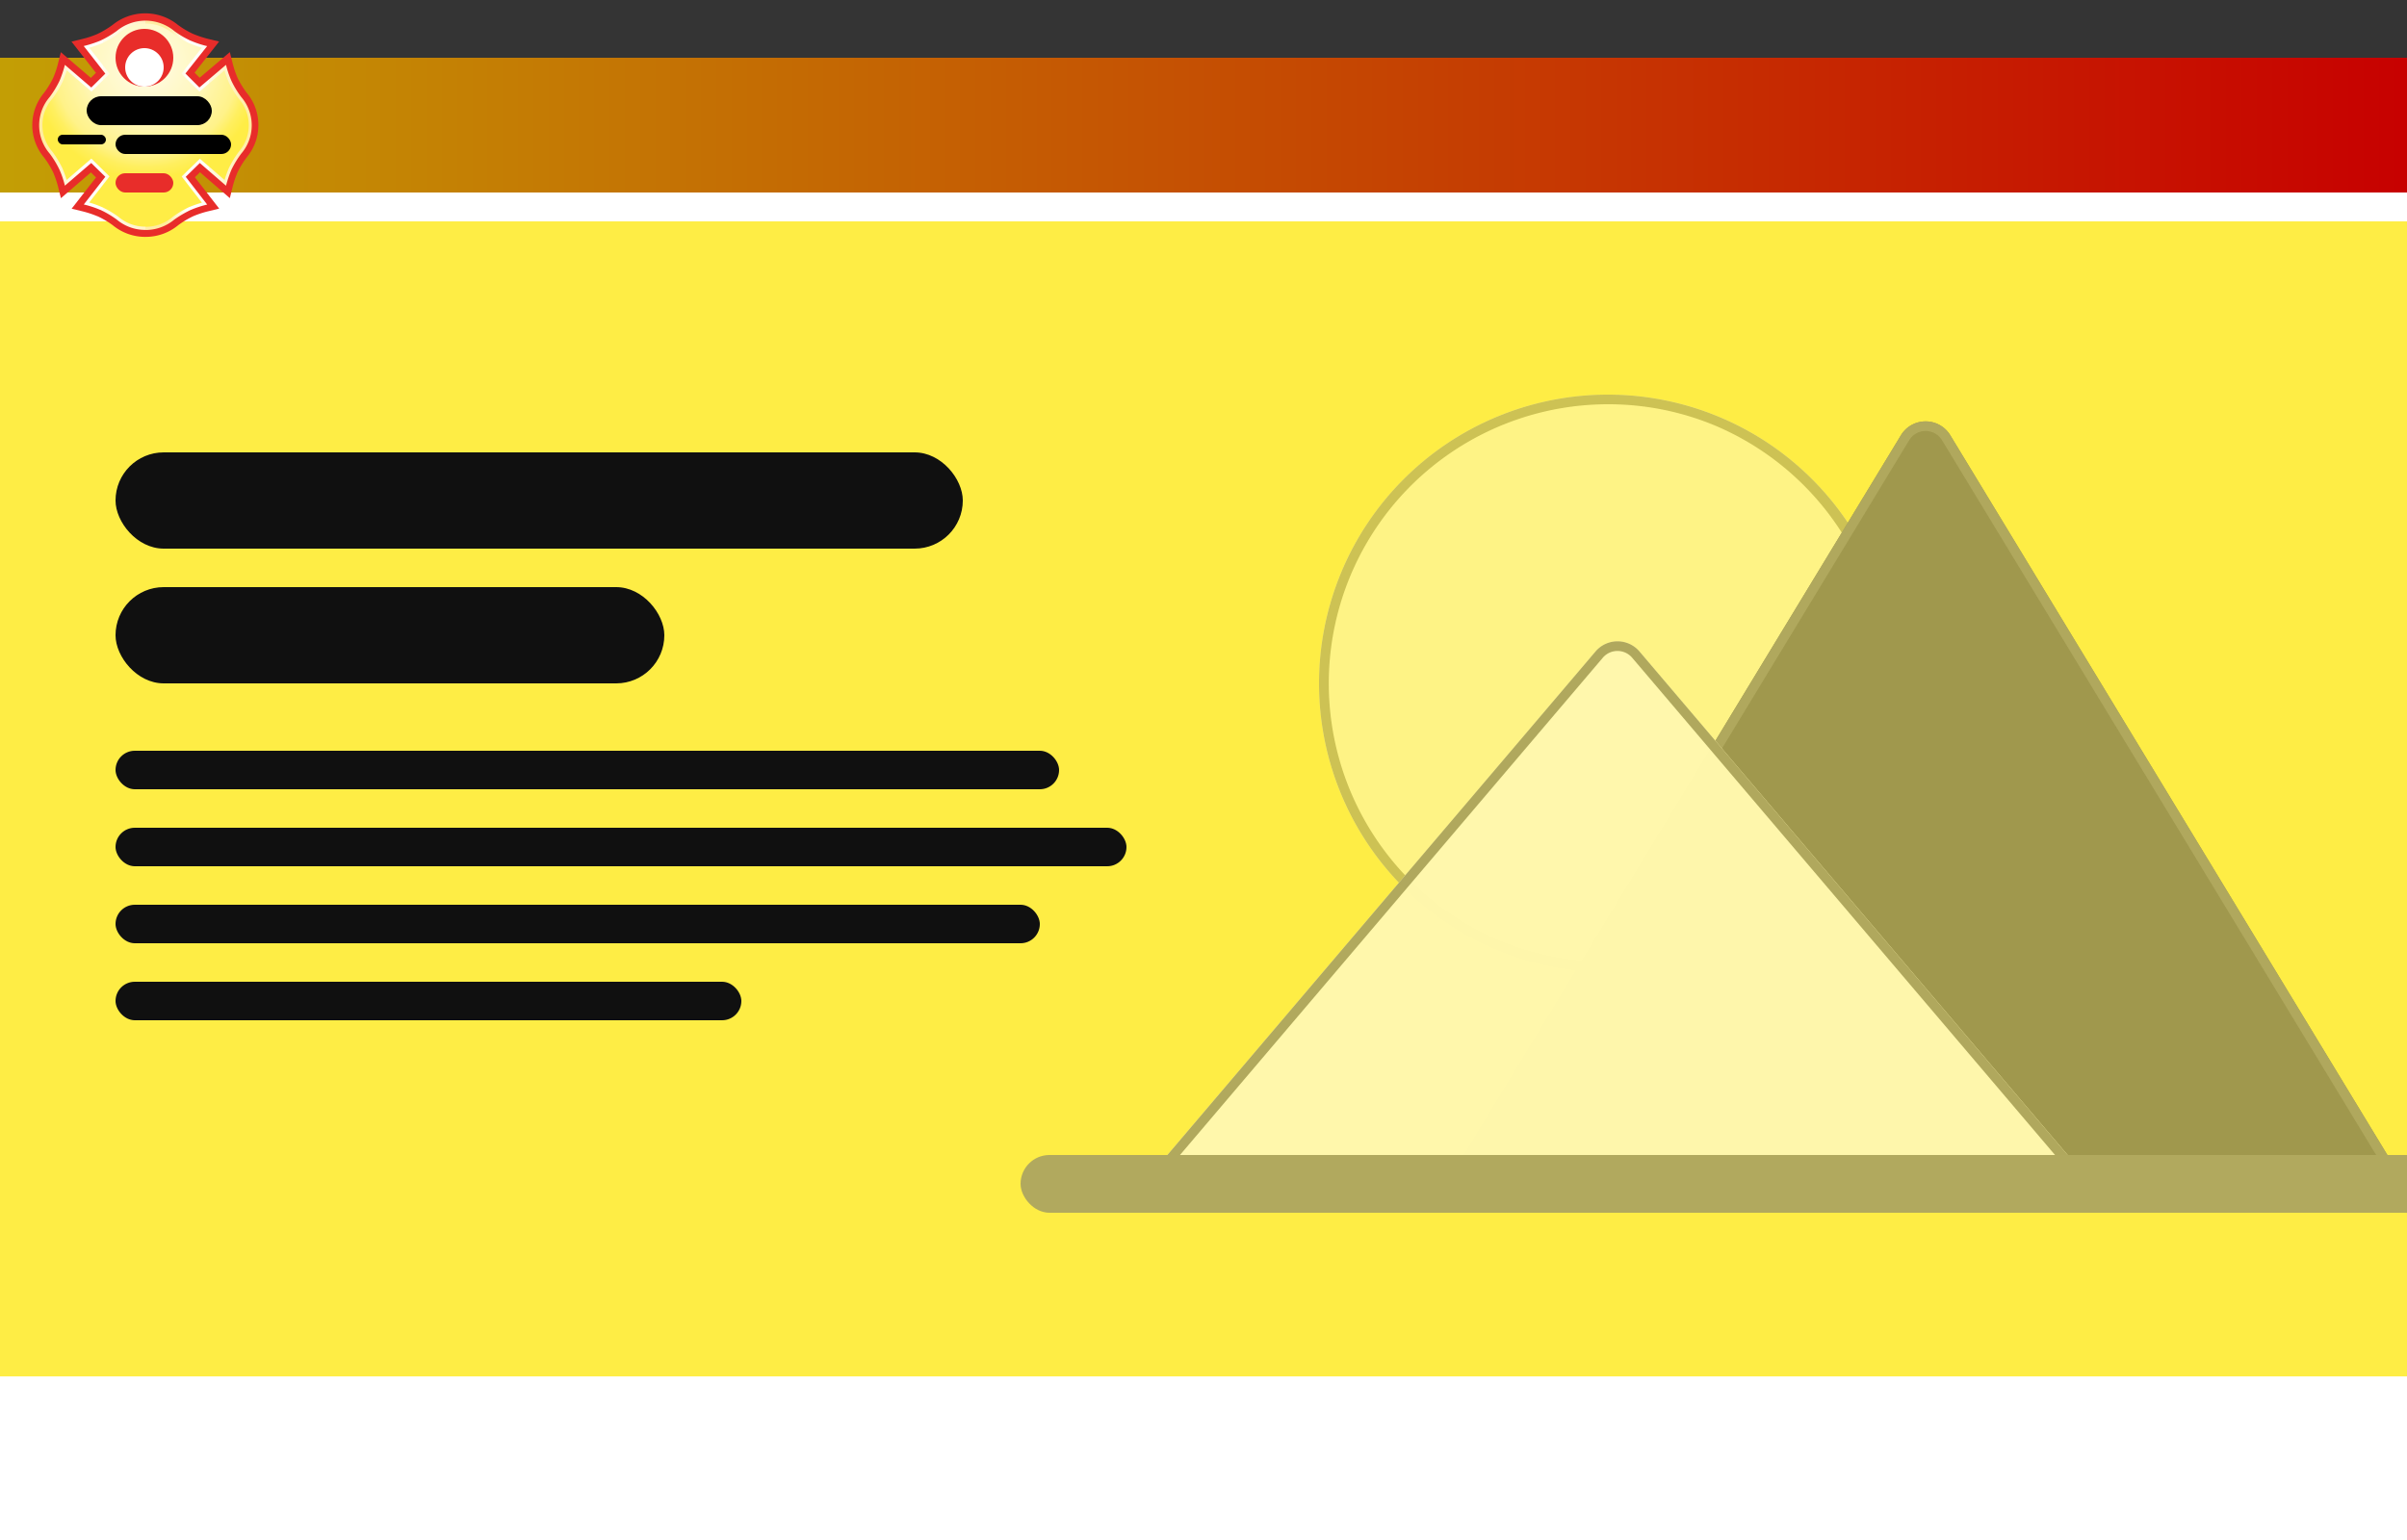 <svg xmlns="http://www.w3.org/2000/svg" xmlns:xlink="http://www.w3.org/1999/xlink" width="250" height="160" viewBox="0 0 250 160">
  <defs>
    <filter id="Rectangle_18" x="-9" y="14" width="268" height="138" filterUnits="userSpaceOnUse">
      <feOffset dy="3" input="SourceAlpha"/>
      <feGaussianBlur stdDeviation="3" result="blur"/>
      <feFlood flood-opacity="0.494"/>
      <feComposite operator="in" in2="blur"/>
      <feComposite in="SourceGraphic"/>
    </filter>
    <linearGradient id="linear-gradient" x1="0.007" y1="0.5" x2="1" y2="0.5" gradientUnits="objectBoundingBox">
      <stop offset="0" stop-color="#c39e05"/>
      <stop offset="1" stop-color="#c70000"/>
    </linearGradient>
    <linearGradient id="linear-gradient-2" y1="1.394" x2="0.996" y2="1.394" gradientUnits="objectBoundingBox">
      <stop offset="0" stop-color="#ffeb9a"/>
      <stop offset="0.2" stop-color="#fff"/>
      <stop offset="0.3" stop-color="#fffef9"/>
      <stop offset="0.3" stop-color="#fffbee"/>
      <stop offset="0.4" stop-color="#fff7dd"/>
      <stop offset="0.5" stop-color="#fff3c6"/>
      <stop offset="0.5" stop-color="#ffeda9"/>
      <stop offset="0.6" stop-color="#ffeb9a"/>
      <stop offset="0.7" stop-color="#fff"/>
      <stop offset="0.8" stop-color="#fffdf5"/>
      <stop offset="0.8" stop-color="#fff9e3"/>
      <stop offset="0.9" stop-color="#fff3c8"/>
      <stop offset="1" stop-color="#ffeca1"/>
      <stop offset="1" stop-color="#ffeb9a"/>
    </linearGradient>
    <radialGradient id="radial-gradient" cx="0.503" cy="0.199" r="0.564" gradientTransform="translate(0.008) scale(0.985 1)" gradientUnits="objectBoundingBox">
      <stop offset="0" stop-color="#fffbdb"/>
      <stop offset="0.2" stop-color="#fffad8"/>
      <stop offset="0.3" stop-color="#fff9ce"/>
      <stop offset="0.5" stop-color="#fff7be"/>
      <stop offset="0.6" stop-color="#fff5a7"/>
      <stop offset="0.8" stop-color="#fff289"/>
      <stop offset="0.9" stop-color="#ffef5f"/>
      <stop offset="1" stop-color="#ffed46"/>
    </radialGradient>
    <clipPath id="clip-Page-hero-block_light_text-left">
      <rect width="250" height="160"/>
    </clipPath>
  </defs>
  <g id="Page-hero-block_light_text-left" data-name="Page-hero-block—light_text-left" clip-path="url(#clip-Page-hero-block_light_text-left)">
    <rect width="250" height="160" fill="#fff"/>
    <g transform="matrix(1, 0, 0, 1, 0, 0)" filter="url(#Rectangle_18)">
      <rect id="Rectangle_18-2" data-name="Rectangle 18" width="250" height="120" transform="translate(0 20)" fill="#feed45"/>
    </g>
    <g id="Group_6" data-name="Group 6" transform="translate(-1 -5)">
      <rect id="Rectangle_19" data-name="Rectangle 19" width="88" height="10" rx="5" transform="translate(13 52)" fill="#101010"/>
      <rect id="Rectangle_20" data-name="Rectangle 20" width="57" height="10" rx="5" transform="translate(13 66)" fill="#101010"/>
    </g>
    <g id="Group_5" data-name="Group 5" transform="translate(-1 -16)">
      <rect id="Rectangle_21" data-name="Rectangle 21" width="98" height="4" rx="2" transform="translate(13 94)" fill="#101010"/>
      <rect id="Rectangle_22" data-name="Rectangle 22" width="105" height="4" rx="2" transform="translate(13 102)" fill="#101010"/>
      <rect id="Rectangle_24" data-name="Rectangle 24" width="65" height="4" rx="2" transform="translate(13 118)" fill="#101010"/>
      <rect id="Rectangle_23" data-name="Rectangle 23" width="96" height="4" rx="2" transform="translate(13 110)" fill="#101010"/>
    </g>
    <g id="Group_7" data-name="Group 7" transform="translate(-14.857 -0.769)" opacity="0.552">
      <g id="Ellipse_1" data-name="Ellipse 1" opacity="0.624">
        <circle id="Ellipse_1-2" data-name="Ellipse 1" cx="30" cy="30" r="30" transform="translate(151.857 41.769)" fill="#fff"/>
        <path id="Ellipse_1_-_Outline" data-name="Ellipse 1 - Outline" d="M30,1A29.008,29.008,0,0,0,18.712,56.721,29.008,29.008,0,0,0,41.288,3.279,28.818,28.818,0,0,0,30,1m0-1A30,30,0,1,1,0,30,30,30,0,0,1,30,0Z" transform="translate(151.857 41.769)" fill="#707070"/>
      </g>
      <path id="Polygon_2" data-name="Polygon 2" d="M48.436,4.224a3,3,0,0,1,5.129,0L99.233,79.443A3,3,0,0,1,96.669,84H5.331a3,3,0,0,1-2.564-4.557Z" transform="translate(163.857 41.769)" fill="#535353"/>
      <path id="Polygon_2_-_Outline" data-name="Polygon 2 - Outline" d="M51,3.781a1.985,1.985,0,0,0-1.71.962L3.621,79.962A2,2,0,0,0,5.331,83H96.669a2,2,0,0,0,1.71-3.038L52.71,4.743A1.985,1.985,0,0,0,51,3.781m0-1a2.974,2.974,0,0,1,2.564,1.443L99.233,79.443A3,3,0,0,1,96.669,84H5.331a3,3,0,0,1-2.564-4.557L48.436,4.224A2.974,2.974,0,0,1,51,2.781Z" transform="translate(163.857 41.769)" fill="#707070"/>
      <g id="Polygon_1" data-name="Polygon 1" opacity="0.996">
        <path id="Polygon_1-2" data-name="Polygon 1" d="M48.714,2.689a3,3,0,0,1,4.572,0L97.8,55.057A3,3,0,0,1,95.513,60H6.487A3,3,0,0,1,4.2,55.057Z" transform="translate(131.857 65.769)" fill="#fff"/>
        <path id="Polygon_1_-_Outline" data-name="Polygon 1 - Outline" d="M51,2.632a2,2,0,0,0-1.524.7L4.963,55.7A2,2,0,0,0,6.487,59H95.513a2,2,0,0,0,1.524-3.3L52.524,3.337A2,2,0,0,0,51,2.632m0-1a2.986,2.986,0,0,1,2.286,1.057L97.8,55.057A3,3,0,0,1,95.513,60H6.487A3,3,0,0,1,4.2,55.057L48.714,2.689A2.986,2.986,0,0,1,51,1.632Z" transform="translate(131.857 65.769)" fill="#707070"/>
      </g>
      <rect id="Rectangle_25" data-name="Rectangle 25" width="149" height="6" rx="3" transform="translate(120.857 120.769)" fill="#727272"/>
    </g>
    <g id="Group_11" data-name="Group 11">
      <rect id="Rectangle_26" data-name="Rectangle 26" width="250" height="12" fill="#343434"/>
      <rect id="Rectangle_27" data-name="Rectangle 27" width="250" height="14" transform="translate(0 6)" fill="url(#linear-gradient)"/>
      <g id="Group_10" data-name="Group 10" transform="translate(55.352 76.389)">
        <g id="Group_9" data-name="Group 9" transform="translate(-52 -75)">
          <path id="BG-base" d="M41.763,54.122a5.3,5.3,0,0,1-3.4-1.207,8.821,8.821,0,0,0-1.581-.935H36.77a10.8,10.8,0,0,0-1.589-.522l-1.091-.265,2.532-3.248-.53-.522L32.976,50.1l-.28-1.122a10.864,10.864,0,0,0-.514-1.535h0a9.1,9.1,0,0,0-.95-1.558,5.229,5.229,0,0,1-.008-6.731,9.413,9.413,0,0,0,.95-1.558h0a9.755,9.755,0,0,0,.514-1.542l.28-1.122,3.116,2.672.53-.522-2.54-3.248,1.091-.265a9.6,9.6,0,0,0,1.589-.522h0a9.98,9.98,0,0,0,1.581-.943,5.392,5.392,0,0,1,6.8,0,9.1,9.1,0,0,0,1.581.935h.008a10.9,10.9,0,0,0,1.581.522l1.1.265-2.547,3.233.53.53,3.132-2.664.28,1.122a10.467,10.467,0,0,0,.514,1.535h0a9.1,9.1,0,0,0,.95,1.558,5.241,5.241,0,0,1,0,6.731,9.1,9.1,0,0,0-.95,1.558h0a9.843,9.843,0,0,0-.514,1.535l-.28,1.13-3.1-2.688-.53.522,2.524,3.256-1.091.265a10.419,10.419,0,0,0-1.6.522h0a9.557,9.557,0,0,0-1.574.943,5.3,5.3,0,0,1-3.4,1.207h.016Z" transform="translate(-30 -30.9)" fill="#e82c2a"/>
          <path id="BG-bottom" d="M50.246,62.25a4.583,4.583,0,0,1-3-1.083,10.306,10.306,0,0,0-1.69-1h-.016a10.528,10.528,0,0,0-1.706-.561l2.236-2.875-1.465-1.433-2.734,2.353a9.874,9.874,0,0,0-.561-1.651h0a9.608,9.608,0,0,0-1.021-1.683,4.5,4.5,0,0,1,0-5.874,10.135,10.135,0,0,0,1.021-1.675h0a11.63,11.63,0,0,0,.561-1.667l2.742,2.353,1.457-1.441-2.244-2.867a12.02,12.02,0,0,0,1.706-.553h.008a11.369,11.369,0,0,0,1.7-1,4.695,4.695,0,0,1,6,0,10.307,10.307,0,0,0,1.69,1h.016a10.3,10.3,0,0,0,1.7.561L54.391,46l1.449,1.449L58.605,45.1a10.094,10.094,0,0,0,.561,1.659h0a9.608,9.608,0,0,0,1.021,1.683,4.51,4.51,0,0,1,0,5.882,10.134,10.134,0,0,0-1.021,1.675h0a12.979,12.979,0,0,0-.561,1.659L55.886,55.3l-1.465,1.433,2.228,2.882a10.528,10.528,0,0,0-1.706.561h-.008a11.369,11.369,0,0,0-1.7,1,4.641,4.641,0,0,1-3,1.083h0Z" transform="translate(-38.483 -39.752)" fill="url(#linear-gradient-2)"/>
          <path id="BG-top" d="M54.211,65.6a4.273,4.273,0,0,1-2.82-1.028,10.32,10.32,0,0,0-1.745-1.028h-.016a9.651,9.651,0,0,0-1.27-.452l2.111-2.711L48.587,58.53l-2.571,2.22a10.892,10.892,0,0,0-.436-1.2v-.016a11.257,11.257,0,0,0-1.052-1.729,4.191,4.191,0,0,1,0-5.5,10.675,10.675,0,0,0,1.052-1.729h0a12.205,12.205,0,0,0,.444-1.223L48.6,51.566l1.877-1.854-2.111-2.7a11.984,11.984,0,0,0,1.27-.444h.016A10.532,10.532,0,0,0,51.4,45.528a4.381,4.381,0,0,1,5.64,0,10.639,10.639,0,0,0,1.745,1.028H58.8a9.424,9.424,0,0,0,1.262.452L57.943,49.7l1.87,1.87,2.6-2.212c.2.67.413,1.145.436,1.215v.016a10.677,10.677,0,0,0,1.059,1.729,4.181,4.181,0,0,1,0,5.492,10.675,10.675,0,0,0-1.052,1.729h0c-.047.117-.241.576-.436,1.215l-2.563-2.212-1.893,1.846,2.1,2.719a11.906,11.906,0,0,0-1.27.444h-.016a10.532,10.532,0,0,0-1.745,1.036,4.313,4.313,0,0,1-2.82,1.028h0Z" transform="translate(-42.448 -43.441)" fill="url(#radial-gradient)"/>
        </g>
      </g>
      <rect id="Rectangle_28" data-name="Rectangle 28" width="13" height="3" rx="1.5" transform="translate(9 10)"/>
      <rect id="Rectangle_29" data-name="Rectangle 29" width="12" height="2" rx="1" transform="translate(12 14)"/>
      <rect id="Rectangle_30" data-name="Rectangle 30" width="5" height="1" rx="0.5" transform="translate(6 14)"/>
      <rect id="Rectangle_31" data-name="Rectangle 31" width="6" height="2" rx="1" transform="translate(12 18)" fill="#e82d2a"/>
      <circle id="Ellipse_2" data-name="Ellipse 2" cx="3" cy="3" r="3" transform="translate(12 3)" fill="#e82d2a"/>
      <circle id="Ellipse_3" data-name="Ellipse 3" cx="2" cy="2" r="2" transform="translate(13 5)" fill="#fff"/>
    </g>
  </g>
</svg>
